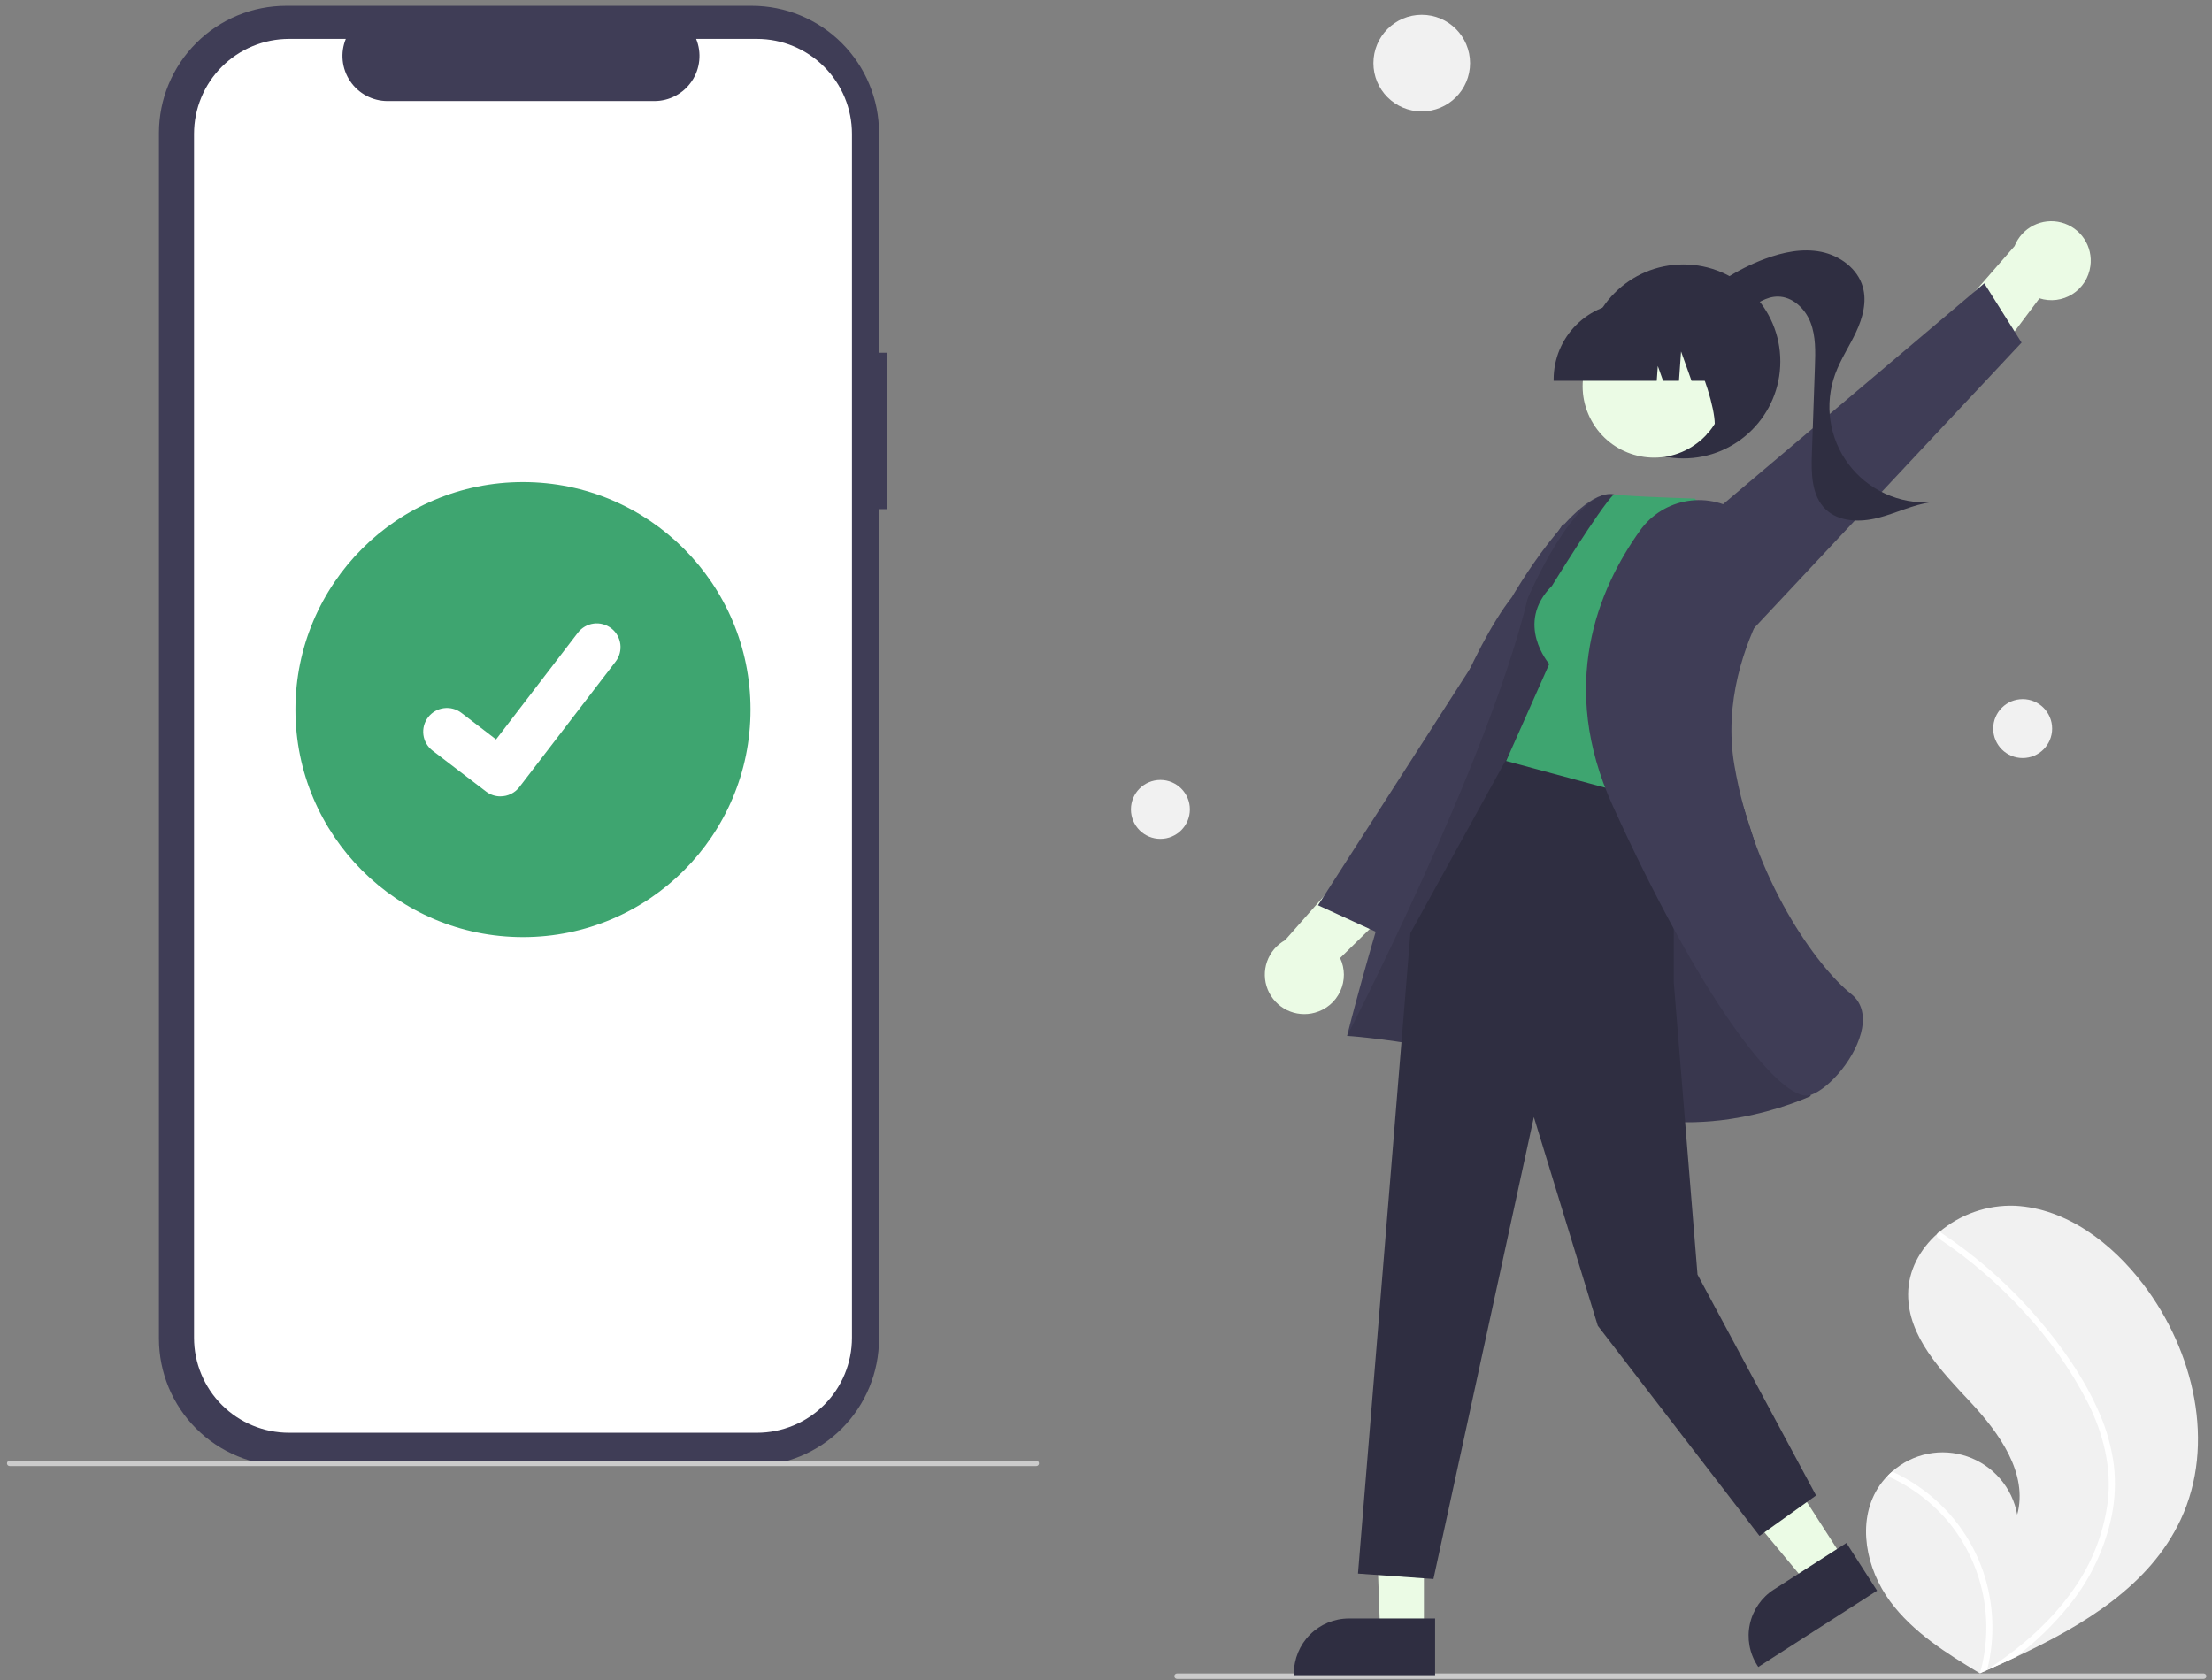<svg width="308" height="234" viewBox="0 0 308 234" fill="none" xmlns="http://www.w3.org/2000/svg">
<rect x="0" y="0" width="308" height="234" fill="#808080" stroke="none"/>
<g clip-path="url(#clip0_2166_15146)">
<path d="M123.515 49.123H122.397V18.518C122.397 16.192 121.939 13.889 121.049 11.74C120.159 9.59 118.854 7.638 117.209 5.993C115.564 4.348 113.612 3.043 111.463 2.153C109.314 1.263 107.01 0.805 104.684 0.805H39.843C35.145 0.805 30.639 2.671 27.317 5.993C23.995 9.315 22.129 13.82 22.129 18.518V186.421C22.129 188.747 22.587 191.051 23.477 193.2C24.367 195.349 25.672 197.302 27.317 198.947C28.962 200.592 30.915 201.896 33.064 202.786C35.213 203.677 37.516 204.135 39.842 204.135H104.684C109.382 204.135 113.887 202.269 117.209 198.947C120.531 195.625 122.397 191.119 122.397 186.421V70.909H123.515V49.123Z" fill="#3F3D56"/>
<path d="M105.398 5.414H96.934C97.323 6.368 97.472 7.404 97.366 8.429C97.261 9.454 96.906 10.438 96.331 11.293C95.756 12.149 94.979 12.85 94.07 13.334C93.16 13.819 92.145 14.072 91.115 14.072H53.968C52.937 14.072 51.923 13.819 51.013 13.334C50.104 12.85 49.327 12.149 48.752 11.293C48.177 10.438 47.822 9.454 47.717 8.429C47.611 7.404 47.76 6.368 48.149 5.414H40.244C38.507 5.414 36.787 5.756 35.182 6.421C33.577 7.086 32.118 8.06 30.89 9.289C29.662 10.517 28.687 11.975 28.023 13.58C27.358 15.185 27.016 16.905 27.016 18.642V186.299C27.016 188.036 27.358 189.756 28.023 191.361C28.687 192.966 29.662 194.424 30.89 195.653C32.118 196.881 33.577 197.856 35.182 198.52C36.787 199.185 38.507 199.527 40.244 199.527H105.398C107.135 199.527 108.855 199.185 110.46 198.52C112.065 197.856 113.523 196.881 114.751 195.653C115.98 194.424 116.954 192.966 117.619 191.361C118.284 189.756 118.626 188.036 118.626 186.299V18.642C118.626 16.905 118.284 15.185 117.619 13.58C116.954 11.975 115.98 10.517 114.751 9.289C113.523 8.06 112.065 7.086 110.46 6.421C108.855 5.756 107.135 5.414 105.398 5.414Z" fill="white"/>
<path d="M144.296 204.164H1.344C1.244 204.164 1.149 204.125 1.079 204.055C1.008 203.984 0.969 203.889 0.969 203.789C0.969 203.69 1.008 203.594 1.079 203.524C1.149 203.454 1.244 203.414 1.344 203.414H144.296C144.395 203.414 144.491 203.454 144.561 203.524C144.631 203.594 144.671 203.69 144.671 203.789C144.671 203.889 144.631 203.984 144.561 204.055C144.491 204.125 144.395 204.164 144.296 204.164Z" fill="#CBCBCB"/>
<path d="M72.821 130.503C90.32 130.503 104.505 116.318 104.505 98.819C104.505 81.32 90.32 67.135 72.821 67.135C55.322 67.135 41.137 81.32 41.137 98.819C41.137 116.318 55.322 130.503 72.821 130.503Z" fill="#3EA570"/>
<path d="M69.68 110.906C68.967 110.907 68.273 110.677 67.703 110.249L67.668 110.222L60.221 104.526C59.877 104.262 59.587 103.932 59.37 103.556C59.152 103.18 59.011 102.764 58.954 102.334C58.897 101.903 58.926 101.465 59.038 101.045C59.151 100.625 59.344 100.232 59.609 99.887C59.873 99.542 60.203 99.253 60.579 99.035C60.955 98.818 61.371 98.677 61.801 98.62C62.232 98.563 62.67 98.591 63.09 98.704C63.51 98.816 63.903 99.01 64.248 99.274L69.071 102.973L80.468 88.104C80.733 87.759 81.062 87.47 81.438 87.252C81.814 87.035 82.23 86.894 82.66 86.837C83.091 86.78 83.528 86.809 83.948 86.921C84.368 87.033 84.761 87.227 85.106 87.491L85.107 87.492L85.036 87.59L85.109 87.492C85.804 88.026 86.259 88.815 86.374 89.685C86.489 90.554 86.254 91.434 85.721 92.13L72.315 109.612C72.005 110.014 71.606 110.34 71.15 110.564C70.693 110.788 70.191 110.904 69.683 110.902L69.68 110.906Z" fill="white"/>
<path d="M261.451 207.278C261.836 206.655 262.29 206.077 262.804 205.554C263.016 205.334 263.239 205.127 263.469 204.926C264.87 203.679 266.578 202.828 268.417 202.46C270.256 202.092 272.16 202.22 273.933 202.832C275.706 203.443 277.284 204.516 278.505 205.94C279.726 207.363 280.545 209.087 280.879 210.932C282.427 205.209 278.399 199.573 274.349 195.243C270.297 190.914 265.665 186.166 265.689 180.235C265.7 176.935 267.314 173.991 269.752 171.808C269.827 171.742 269.902 171.676 269.979 171.612C272.925 169.087 276.715 167.766 280.593 167.913C287.796 168.299 294.086 173.141 298.454 178.883C305.485 188.124 308.566 201.094 303.644 211.613C299.314 220.864 290.08 226.357 280.657 230.774C279.341 231.391 278.028 231.989 276.717 232.569C276.708 232.571 276.699 232.577 276.69 232.579C276.627 232.607 276.564 232.635 276.505 232.663C276.234 232.783 275.964 232.902 275.696 233.02L275.82 233.101L276.207 233.352C276.073 233.271 275.94 233.192 275.806 233.11C275.766 233.086 275.723 233.062 275.684 233.038C271.055 230.261 266.362 227.323 263.165 222.987C259.849 218.485 258.515 212.037 261.451 207.278Z" fill="#F1F1F1"/>
<path d="M292.332 196.824C293.357 199.155 294.036 201.624 294.349 204.151C294.595 206.405 294.502 208.683 294.074 210.91C293.155 215.485 291.151 219.773 288.23 223.412C286.026 226.175 283.482 228.649 280.658 230.774C279.342 231.391 278.029 231.989 276.718 232.568C276.709 232.571 276.7 232.577 276.691 232.579C276.628 232.607 276.565 232.635 276.506 232.663C276.235 232.782 275.965 232.902 275.696 233.02L275.821 233.101L276.208 233.352C276.074 233.27 275.941 233.192 275.807 233.11C275.767 233.086 275.724 233.062 275.685 233.038C276.703 229.475 276.853 225.72 276.121 222.087C275.39 218.454 273.798 215.05 271.48 212.159C269.149 209.305 266.176 207.041 262.805 205.554C263.016 205.334 263.24 205.127 263.47 204.926C264.769 205.522 266.012 206.232 267.186 207.048C271.384 209.949 274.536 214.125 276.175 218.957C277.639 223.34 277.822 228.051 276.702 232.535C276.935 232.383 277.168 232.227 277.395 232.072C281.706 229.164 285.68 225.672 288.674 221.389C291.255 217.77 292.907 213.572 293.484 209.164C294.058 204.348 292.853 199.613 290.703 195.317C288.329 190.72 285.338 186.47 281.812 182.684C278.271 178.793 274.267 175.35 269.89 172.432C269.791 172.366 269.722 172.264 269.697 172.148C269.671 172.032 269.691 171.91 269.753 171.808C269.8 171.715 269.881 171.645 269.98 171.612C270.03 171.599 270.082 171.598 270.133 171.608C270.183 171.619 270.231 171.64 270.272 171.671C270.813 172.032 271.348 172.396 271.878 172.77C276.286 175.892 280.289 179.549 283.796 183.657C287.184 187.617 290.268 192.017 292.332 196.824Z" fill="white"/>
<path d="M197.963 15.516C201.68 15.516 204.692 12.504 204.692 8.787C204.692 5.071 201.68 2.059 197.963 2.059C194.247 2.059 191.234 5.071 191.234 8.787C191.234 12.504 194.247 15.516 197.963 15.516Z" fill="#F1F1F1"/>
<path d="M281.638 105.564C283.903 105.564 285.74 103.728 285.74 101.462C285.74 99.196 283.903 97.359 281.638 97.359C279.372 97.359 277.535 99.196 277.535 101.462C277.535 103.728 279.372 105.564 281.638 105.564Z" fill="#F1F1F1"/>
<path d="M161.571 116.82C163.837 116.82 165.674 114.983 165.674 112.718C165.674 110.452 163.837 108.615 161.571 108.615C159.305 108.615 157.469 110.452 157.469 112.718C157.469 114.983 159.305 116.82 161.571 116.82Z" fill="#F1F1F1"/>
<path d="M163.887 233.805H306.839C306.938 233.805 307.034 233.766 307.104 233.695C307.174 233.625 307.214 233.529 307.214 233.43C307.214 233.33 307.174 233.235 307.104 233.165C307.034 233.094 306.938 233.055 306.839 233.055H163.887C163.787 233.055 163.692 233.094 163.622 233.165C163.551 233.235 163.512 233.33 163.512 233.43C163.512 233.529 163.551 233.625 163.622 233.695C163.692 233.766 163.787 233.805 163.887 233.805Z" fill="#CBCBCB"/>
<path d="M291.063 37.063C291.251 35.73 290.943 34.375 290.199 33.254C289.454 32.133 288.324 31.324 287.022 30.981C285.721 30.637 284.339 30.783 283.138 31.391C281.937 31.998 281.001 33.025 280.506 34.277L268.906 47.575L272.31 57.082L283.976 41.543C284.737 41.787 285.543 41.861 286.336 41.76C287.129 41.658 287.89 41.385 288.566 40.958C289.241 40.53 289.815 39.96 290.247 39.288C290.678 38.615 290.957 37.855 291.063 37.063Z" fill="#EBFBE5"/>
<path d="M242.981 88.808L281.487 47.712L276.293 39.455L227.996 80.301L242.981 88.808Z" fill="#3F3D56"/>
<path d="M234.386 63.839C241.846 63.839 247.893 57.791 247.893 50.331C247.893 42.872 241.846 36.824 234.386 36.824C226.926 36.824 220.879 42.872 220.879 50.331C220.879 57.791 226.926 63.839 234.386 63.839Z" fill="#2F2E41"/>
<path d="M235.473 42.701C238.379 39.754 241.896 37.479 245.777 36.038C248.268 35.115 250.979 34.545 253.583 35.069C256.187 35.593 258.65 37.395 259.376 39.95C259.97 42.039 259.357 44.288 258.435 46.255C257.513 48.222 256.282 50.045 255.537 52.086C254.776 54.167 254.547 56.406 254.871 58.598C255.195 60.791 256.061 62.868 257.392 64.64C258.722 66.413 260.474 67.826 262.488 68.749C264.503 69.673 266.716 70.079 268.927 69.931C266.369 70.274 264.01 71.477 261.509 72.117C259.008 72.757 256.056 72.713 254.198 70.921C252.231 69.026 252.192 65.944 252.287 63.214C252.429 59.156 252.57 55.098 252.711 51.041C252.783 48.971 252.845 46.835 252.098 44.904C251.352 42.972 249.579 41.281 247.508 41.299C245.939 41.312 244.55 42.263 243.291 43.2C242.033 44.138 240.701 45.138 239.138 45.277C237.574 45.417 235.79 44.26 235.907 42.695L235.473 42.701Z" fill="#2F2E41"/>
<path d="M183.082 141.026C181.786 141.386 180.402 141.259 179.193 140.667C177.984 140.075 177.035 139.06 176.524 137.815C176.014 136.57 175.978 135.18 176.423 133.91C176.868 132.64 177.764 131.578 178.94 130.924L190.609 117.686L200.479 119.818L186.598 133.414C186.939 134.137 187.117 134.926 187.121 135.726C187.124 136.525 186.952 137.315 186.617 138.041C186.282 138.767 185.792 139.41 185.181 139.926C184.57 140.442 183.854 140.817 183.082 141.026Z" fill="#EBFBE5"/>
<path d="M221.472 93.631L192.389 130.138L183.523 126.068L217.708 72.848L221.472 93.631Z" fill="#3F3D56"/>
<path d="M198.267 203.869L191.336 203.76L192.17 227.385H198.266L198.267 203.869Z" fill="#EBFBE5"/>
<path d="M199.823 225.393L187.816 225.393H187.816C185.786 225.393 183.84 226.199 182.405 227.634C180.97 229.069 180.164 231.015 180.164 233.044V233.293L199.823 233.294L199.823 225.393Z" fill="#2F2E41"/>
<path d="M244.162 197.602L236.59 202.463L251.736 220.684L256.866 217.39L244.162 197.602Z" fill="#EBFBE5"/>
<path d="M257.098 214.875L246.994 221.362L246.994 221.362C245.286 222.458 244.084 224.188 243.652 226.171C243.22 228.154 243.593 230.227 244.689 231.935L244.824 232.144L261.366 221.523L257.098 214.875Z" fill="#2F2E41"/>
<path d="M246.856 125.461C246.856 125.461 230.033 69.583 224.626 68.828C219.219 68.073 210.508 83.166 210.508 83.166C199.213 97.577 187.566 144.256 187.566 144.256C187.566 144.256 206.982 145.471 221.174 153.022C235.367 160.573 252.116 152.64 252.116 152.64L246.856 125.461Z" fill="#3F3D56"/>
<path opacity="0.1" d="M246.856 125.461C246.856 125.461 230.033 69.583 224.626 68.828C219.219 68.073 212.72 83.319 212.72 83.319C207.092 106.581 187.566 144.256 187.566 144.256C187.566 144.256 206.982 145.471 221.174 153.022C235.367 160.573 252.116 152.64 252.116 152.64L246.856 125.461Z" fill="black"/>
<path d="M233.057 108.743V136.821L236.361 177.495L252.87 208.261L244.991 213.889L222.479 184.623L213.575 155.564L199.592 219.892L189.086 219.142L196.382 129.952L210.227 104.848L233.057 108.743Z" fill="#2F2E41"/>
<path d="M216.093 81.585C210.84 86.838 215.718 92.466 215.718 92.466L209.715 105.973L233.353 112.351L241.613 75.44L235.985 69.437C224.729 69.061 224.723 68.828 224.723 68.828C222.751 70.758 216.093 81.585 216.093 81.585Z" fill="#3EA570"/>
<path d="M242.565 71.616C241.492 70.823 240.271 70.252 238.975 69.934C237.679 69.617 236.333 69.559 235.015 69.766C233.697 69.972 232.432 70.438 231.295 71.136C230.158 71.835 229.171 72.752 228.391 73.835C222.449 82.109 216.954 95.469 224.525 112.132C236.681 138.888 247.259 152.584 251.56 152.583C251.748 152.584 251.934 152.555 252.113 152.496C254.76 151.598 258.587 147.119 259.28 143.171C259.528 141.758 259.469 139.79 257.779 138.439C252.926 134.557 244.213 122.47 241.495 106.56C239.993 97.77 242.906 89.762 245.614 84.593C246.758 82.454 247.092 79.974 246.556 77.608C246.02 75.243 244.65 73.149 242.696 71.712L242.565 71.616Z" fill="#3F3D56"/>
<path d="M235.079 62.512C239.898 59.878 241.668 53.836 239.034 49.018C236.401 44.2 230.359 42.429 225.541 45.063C220.722 47.697 218.952 53.738 221.586 58.556C224.22 63.375 230.261 65.146 235.079 62.512Z" fill="#EBFBE5"/>
<path d="M216.328 53.036H230.685L230.833 50.974L231.569 53.036H233.78L234.071 48.95L235.53 53.036H239.808V52.833C239.805 49.989 238.673 47.262 236.662 45.251C234.651 43.24 231.924 42.109 229.08 42.105H227.056C224.212 42.109 221.485 43.24 219.474 45.251C217.463 47.262 216.331 49.989 216.328 52.833V53.036Z" fill="#2F2E41"/>
<path d="M237.637 60.445L243.764 58.457V43.578H232.191L232.478 43.864C236.464 47.845 240.898 61.97 237.637 60.445Z" fill="#2F2E41"/>
</g>
<defs>
<clipPath id="clip0_2166_15146">
<rect width="306.245" height="233" fill="white" transform="translate(0.969 0.805)"/>
</clipPath>
</defs>
</svg>
